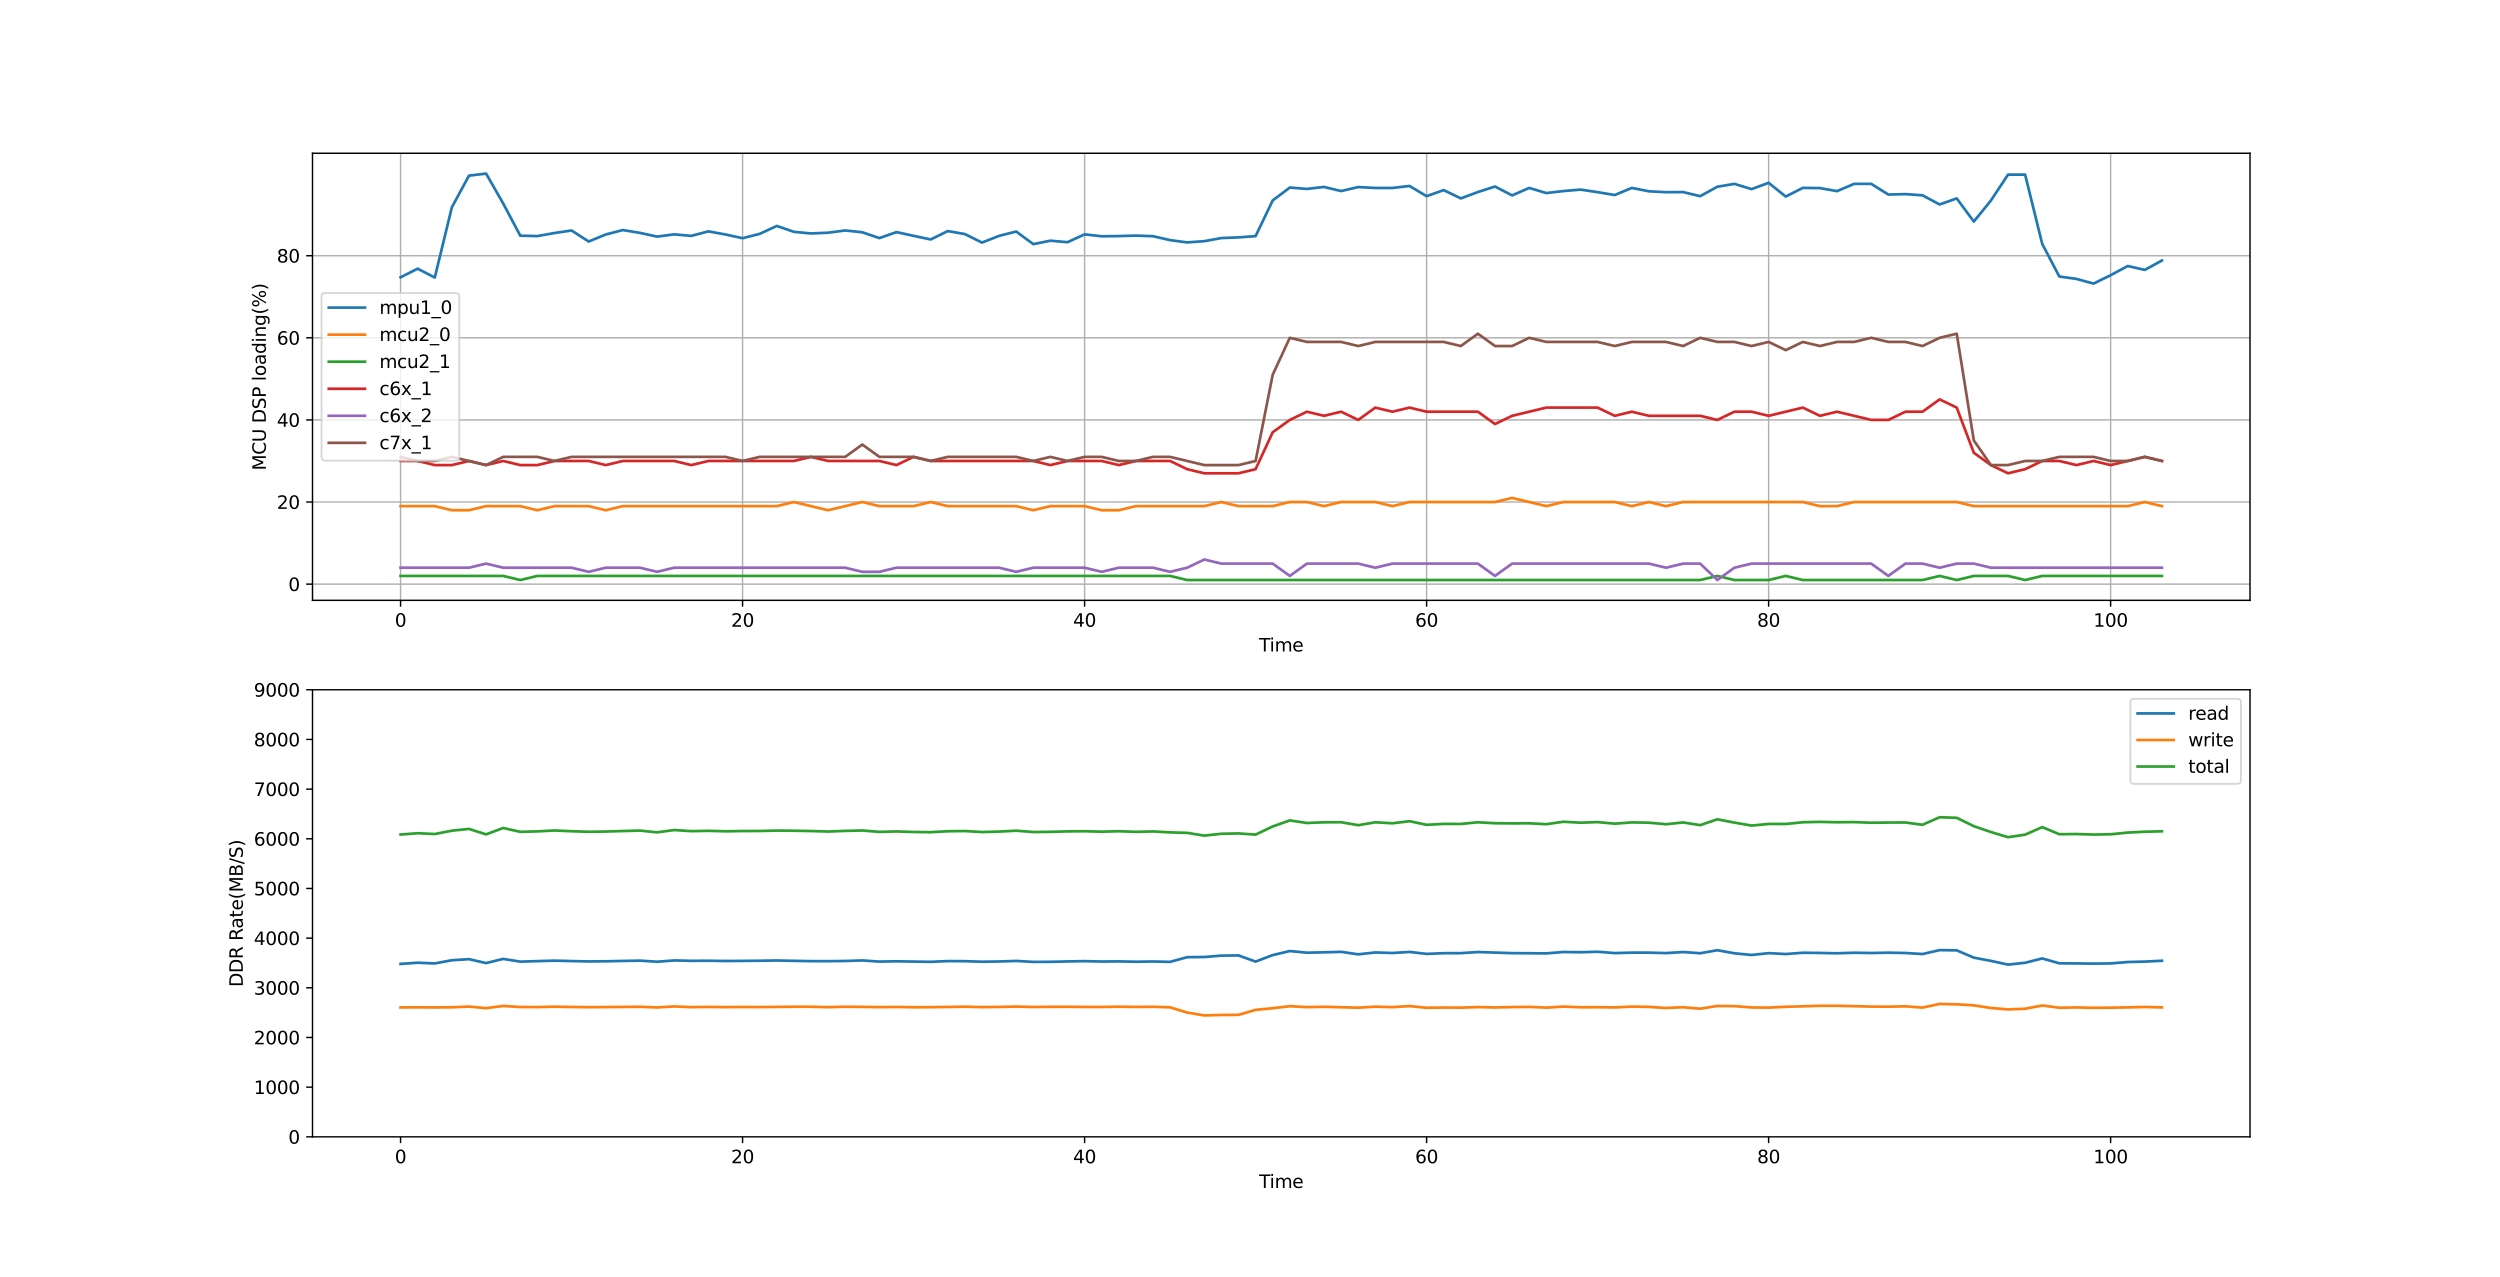 <?xml version="1.0" encoding="utf-8" standalone="no"?>
<!DOCTYPE svg PUBLIC "-//W3C//DTD SVG 1.1//EN"
  "http://www.w3.org/Graphics/SVG/1.1/DTD/svg11.dtd">
<svg xmlns:xlink="http://www.w3.org/1999/xlink" width="1382.4pt" height="706.32pt" viewBox="0 0 1382.4 706.32" xmlns="http://www.w3.org/2000/svg" version="1.1">
 <defs>
  <style type="text/css">*{stroke-linejoin: round; stroke-linecap: butt}</style>
 </defs>
 <g id="figure_1">
  <g id="patch_1">
   <path d="M 0 706.32 
L 1382.4 706.32 
L 1382.4 0 
L 0 0 
z
" style="fill: #ffffff"/>
  </g>
  <g id="axes_1">
   <g id="patch_2">
    <path d="M 172.8 331.97 
L 1244.16 331.97 
L 1244.16 84.758 
L 172.8 84.758 
z
" style="fill: #ffffff"/>
   </g>
   <g id="matplotlib.axis_1">
    <g id="xtick_1">
     <g id="line2d_1">
      <path d="M 221.498 331.97 
L 221.498 84.758 
" clip-path="url(#p713a3fa090)" style="fill: none; stroke: #b0b0b0; stroke-width: 0.8; stroke-linecap: square"/>
     </g>
     <g id="line2d_2">
      <defs>
       <path id="ma9a46f9795" d="M 0 0 
L 0 3.5 
" style="stroke: #000000; stroke-width: 0.8"/>
      </defs>
      <g>
       <use xlink:href="#ma9a46f9795" x="221.498" y="331.97" style="stroke: #000000; stroke-width: 0.8"/>
      </g>
     </g>
     <g id="text_1">
      <!-- 0 -->
      <g transform="translate(218.317 346.569) scale(0.1 -0.1)">
       <defs>
        <path id="DejaVuSans-30" d="M 2034 4250 
Q 1547 4250 1301 3770 
Q 1056 3291 1056 2328 
Q 1056 1369 1301 889 
Q 1547 409 2034 409 
Q 2525 409 2770 889 
Q 3016 1369 3016 2328 
Q 3016 3291 2770 3770 
Q 2525 4250 2034 4250 
z
M 2034 4750 
Q 2819 4750 3233 4129 
Q 3647 3509 3647 2328 
Q 3647 1150 3233 529 
Q 2819 -91 2034 -91 
Q 1250 -91 836 529 
Q 422 1150 422 2328 
Q 422 3509 836 4129 
Q 1250 4750 2034 4750 
z
" transform="scale(0.016)"/>
       </defs>
       <use xlink:href="#DejaVuSans-30"/>
      </g>
     </g>
    </g>
    <g id="xtick_2">
     <g id="line2d_3">
      <path d="M 410.617 331.97 
L 410.617 84.758 
" clip-path="url(#p713a3fa090)" style="fill: none; stroke: #b0b0b0; stroke-width: 0.8; stroke-linecap: square"/>
     </g>
     <g id="line2d_4">
      <g>
       <use xlink:href="#ma9a46f9795" x="410.617" y="331.97" style="stroke: #000000; stroke-width: 0.8"/>
      </g>
     </g>
     <g id="text_2">
      <!-- 20 -->
      <g transform="translate(404.255 346.569) scale(0.1 -0.1)">
       <defs>
        <path id="DejaVuSans-32" d="M 1228 531 
L 3431 531 
L 3431 0 
L 469 0 
L 469 531 
Q 828 903 1448 1529 
Q 2069 2156 2228 2338 
Q 2531 2678 2651 2914 
Q 2772 3150 2772 3378 
Q 2772 3750 2511 3984 
Q 2250 4219 1831 4219 
Q 1534 4219 1204 4116 
Q 875 4013 500 3803 
L 500 4441 
Q 881 4594 1212 4672 
Q 1544 4750 1819 4750 
Q 2544 4750 2975 4387 
Q 3406 4025 3406 3419 
Q 3406 3131 3298 2873 
Q 3191 2616 2906 2266 
Q 2828 2175 2409 1742 
Q 1991 1309 1228 531 
z
" transform="scale(0.016)"/>
       </defs>
       <use xlink:href="#DejaVuSans-32"/>
       <use xlink:href="#DejaVuSans-30" x="63.623"/>
      </g>
     </g>
    </g>
    <g id="xtick_3">
     <g id="line2d_5">
      <path d="M 599.736 331.97 
L 599.736 84.758 
" clip-path="url(#p713a3fa090)" style="fill: none; stroke: #b0b0b0; stroke-width: 0.8; stroke-linecap: square"/>
     </g>
     <g id="line2d_6">
      <g>
       <use xlink:href="#ma9a46f9795" x="599.736" y="331.97" style="stroke: #000000; stroke-width: 0.8"/>
      </g>
     </g>
     <g id="text_3">
      <!-- 40 -->
      <g transform="translate(593.374 346.569) scale(0.1 -0.1)">
       <defs>
        <path id="DejaVuSans-34" d="M 2419 4116 
L 825 1625 
L 2419 1625 
L 2419 4116 
z
M 2253 4666 
L 3047 4666 
L 3047 1625 
L 3713 1625 
L 3713 1100 
L 3047 1100 
L 3047 0 
L 2419 0 
L 2419 1100 
L 313 1100 
L 313 1709 
L 2253 4666 
z
" transform="scale(0.016)"/>
       </defs>
       <use xlink:href="#DejaVuSans-34"/>
       <use xlink:href="#DejaVuSans-30" x="63.623"/>
      </g>
     </g>
    </g>
    <g id="xtick_4">
     <g id="line2d_7">
      <path d="M 788.856 331.97 
L 788.856 84.758 
" clip-path="url(#p713a3fa090)" style="fill: none; stroke: #b0b0b0; stroke-width: 0.8; stroke-linecap: square"/>
     </g>
     <g id="line2d_8">
      <g>
       <use xlink:href="#ma9a46f9795" x="788.856" y="331.97" style="stroke: #000000; stroke-width: 0.8"/>
      </g>
     </g>
     <g id="text_4">
      <!-- 60 -->
      <g transform="translate(782.493 346.569) scale(0.1 -0.1)">
       <defs>
        <path id="DejaVuSans-36" d="M 2113 2584 
Q 1688 2584 1439 2293 
Q 1191 2003 1191 1497 
Q 1191 994 1439 701 
Q 1688 409 2113 409 
Q 2538 409 2786 701 
Q 3034 994 3034 1497 
Q 3034 2003 2786 2293 
Q 2538 2584 2113 2584 
z
M 3366 4563 
L 3366 3988 
Q 3128 4100 2886 4159 
Q 2644 4219 2406 4219 
Q 1781 4219 1451 3797 
Q 1122 3375 1075 2522 
Q 1259 2794 1537 2939 
Q 1816 3084 2150 3084 
Q 2853 3084 3261 2657 
Q 3669 2231 3669 1497 
Q 3669 778 3244 343 
Q 2819 -91 2113 -91 
Q 1303 -91 875 529 
Q 447 1150 447 2328 
Q 447 3434 972 4092 
Q 1497 4750 2381 4750 
Q 2619 4750 2861 4703 
Q 3103 4656 3366 4563 
z
" transform="scale(0.016)"/>
       </defs>
       <use xlink:href="#DejaVuSans-36"/>
       <use xlink:href="#DejaVuSans-30" x="63.623"/>
      </g>
     </g>
    </g>
    <g id="xtick_5">
     <g id="line2d_9">
      <path d="M 977.975 331.97 
L 977.975 84.758 
" clip-path="url(#p713a3fa090)" style="fill: none; stroke: #b0b0b0; stroke-width: 0.8; stroke-linecap: square"/>
     </g>
     <g id="line2d_10">
      <g>
       <use xlink:href="#ma9a46f9795" x="977.975" y="331.97" style="stroke: #000000; stroke-width: 0.8"/>
      </g>
     </g>
     <g id="text_5">
      <!-- 80 -->
      <g transform="translate(971.612 346.569) scale(0.1 -0.1)">
       <defs>
        <path id="DejaVuSans-38" d="M 2034 2216 
Q 1584 2216 1326 1975 
Q 1069 1734 1069 1313 
Q 1069 891 1326 650 
Q 1584 409 2034 409 
Q 2484 409 2743 651 
Q 3003 894 3003 1313 
Q 3003 1734 2745 1975 
Q 2488 2216 2034 2216 
z
M 1403 2484 
Q 997 2584 770 2862 
Q 544 3141 544 3541 
Q 544 4100 942 4425 
Q 1341 4750 2034 4750 
Q 2731 4750 3128 4425 
Q 3525 4100 3525 3541 
Q 3525 3141 3298 2862 
Q 3072 2584 2669 2484 
Q 3125 2378 3379 2068 
Q 3634 1759 3634 1313 
Q 3634 634 3220 271 
Q 2806 -91 2034 -91 
Q 1263 -91 848 271 
Q 434 634 434 1313 
Q 434 1759 690 2068 
Q 947 2378 1403 2484 
z
M 1172 3481 
Q 1172 3119 1398 2916 
Q 1625 2713 2034 2713 
Q 2441 2713 2670 2916 
Q 2900 3119 2900 3481 
Q 2900 3844 2670 4047 
Q 2441 4250 2034 4250 
Q 1625 4250 1398 4047 
Q 1172 3844 1172 3481 
z
" transform="scale(0.016)"/>
       </defs>
       <use xlink:href="#DejaVuSans-38"/>
       <use xlink:href="#DejaVuSans-30" x="63.623"/>
      </g>
     </g>
    </g>
    <g id="xtick_6">
     <g id="line2d_11">
      <path d="M 1167.094 331.97 
L 1167.094 84.758 
" clip-path="url(#p713a3fa090)" style="fill: none; stroke: #b0b0b0; stroke-width: 0.8; stroke-linecap: square"/>
     </g>
     <g id="line2d_12">
      <g>
       <use xlink:href="#ma9a46f9795" x="1167.094" y="331.97" style="stroke: #000000; stroke-width: 0.8"/>
      </g>
     </g>
     <g id="text_6">
      <!-- 100 -->
      <g transform="translate(1157.55 346.569) scale(0.1 -0.1)">
       <defs>
        <path id="DejaVuSans-31" d="M 794 531 
L 1825 531 
L 1825 4091 
L 703 3866 
L 703 4441 
L 1819 4666 
L 2450 4666 
L 2450 531 
L 3481 531 
L 3481 0 
L 794 0 
L 794 531 
z
" transform="scale(0.016)"/>
       </defs>
       <use xlink:href="#DejaVuSans-31"/>
       <use xlink:href="#DejaVuSans-30" x="63.623"/>
       <use xlink:href="#DejaVuSans-30" x="127.246"/>
      </g>
     </g>
    </g>
    <g id="text_7">
     <!-- Time -->
     <g transform="translate(696.246 360.247) scale(0.1 -0.1)">
      <defs>
       <path id="DejaVuSans-54" d="M -19 4666 
L 3928 4666 
L 3928 4134 
L 2272 4134 
L 2272 0 
L 1638 0 
L 1638 4134 
L -19 4134 
L -19 4666 
z
" transform="scale(0.016)"/>
       <path id="DejaVuSans-69" d="M 603 3500 
L 1178 3500 
L 1178 0 
L 603 0 
L 603 3500 
z
M 603 4863 
L 1178 4863 
L 1178 4134 
L 603 4134 
L 603 4863 
z
" transform="scale(0.016)"/>
       <path id="DejaVuSans-6d" d="M 3328 2828 
Q 3544 3216 3844 3400 
Q 4144 3584 4550 3584 
Q 5097 3584 5394 3201 
Q 5691 2819 5691 2113 
L 5691 0 
L 5113 0 
L 5113 2094 
Q 5113 2597 4934 2840 
Q 4756 3084 4391 3084 
Q 3944 3084 3684 2787 
Q 3425 2491 3425 1978 
L 3425 0 
L 2847 0 
L 2847 2094 
Q 2847 2600 2669 2842 
Q 2491 3084 2119 3084 
Q 1678 3084 1418 2786 
Q 1159 2488 1159 1978 
L 1159 0 
L 581 0 
L 581 3500 
L 1159 3500 
L 1159 2956 
Q 1356 3278 1631 3431 
Q 1906 3584 2284 3584 
Q 2666 3584 2933 3390 
Q 3200 3197 3328 2828 
z
" transform="scale(0.016)"/>
       <path id="DejaVuSans-65" d="M 3597 1894 
L 3597 1613 
L 953 1613 
Q 991 1019 1311 708 
Q 1631 397 2203 397 
Q 2534 397 2845 478 
Q 3156 559 3463 722 
L 3463 178 
Q 3153 47 2828 -22 
Q 2503 -91 2169 -91 
Q 1331 -91 842 396 
Q 353 884 353 1716 
Q 353 2575 817 3079 
Q 1281 3584 2069 3584 
Q 2775 3584 3186 3129 
Q 3597 2675 3597 1894 
z
M 3022 2063 
Q 3016 2534 2758 2815 
Q 2500 3097 2075 3097 
Q 1594 3097 1305 2825 
Q 1016 2553 972 2059 
L 3022 2063 
z
" transform="scale(0.016)"/>
      </defs>
      <use xlink:href="#DejaVuSans-54"/>
      <use xlink:href="#DejaVuSans-69" x="57.959"/>
      <use xlink:href="#DejaVuSans-6d" x="85.742"/>
      <use xlink:href="#DejaVuSans-65" x="183.154"/>
     </g>
    </g>
   </g>
   <g id="matplotlib.axis_2">
    <g id="ytick_1">
     <g id="line2d_13">
      <path d="M 172.8 323.004 
L 1244.16 323.004 
" clip-path="url(#p713a3fa090)" style="fill: none; stroke: #b0b0b0; stroke-width: 0.8; stroke-linecap: square"/>
     </g>
     <g id="line2d_14">
      <defs>
       <path id="m4aae5773dd" d="M 0 0 
L -3.5 0 
" style="stroke: #000000; stroke-width: 0.8"/>
      </defs>
      <g>
       <use xlink:href="#m4aae5773dd" x="172.8" y="323.004" style="stroke: #000000; stroke-width: 0.8"/>
      </g>
     </g>
     <g id="text_8">
      <!-- 0 -->
      <g transform="translate(159.438 326.803) scale(0.1 -0.1)">
       <use xlink:href="#DejaVuSans-30"/>
      </g>
     </g>
    </g>
    <g id="ytick_2">
     <g id="line2d_15">
      <path d="M 172.8 277.602 
L 1244.16 277.602 
" clip-path="url(#p713a3fa090)" style="fill: none; stroke: #b0b0b0; stroke-width: 0.8; stroke-linecap: square"/>
     </g>
     <g id="line2d_16">
      <g>
       <use xlink:href="#m4aae5773dd" x="172.8" y="277.602" style="stroke: #000000; stroke-width: 0.8"/>
      </g>
     </g>
     <g id="text_9">
      <!-- 20 -->
      <g transform="translate(153.075 281.401) scale(0.1 -0.1)">
       <use xlink:href="#DejaVuSans-32"/>
       <use xlink:href="#DejaVuSans-30" x="63.623"/>
      </g>
     </g>
    </g>
    <g id="ytick_3">
     <g id="line2d_17">
      <path d="M 172.8 232.2 
L 1244.16 232.2 
" clip-path="url(#p713a3fa090)" style="fill: none; stroke: #b0b0b0; stroke-width: 0.8; stroke-linecap: square"/>
     </g>
     <g id="line2d_18">
      <g>
       <use xlink:href="#m4aae5773dd" x="172.8" y="232.2" style="stroke: #000000; stroke-width: 0.8"/>
      </g>
     </g>
     <g id="text_10">
      <!-- 40 -->
      <g transform="translate(153.075 235.999) scale(0.1 -0.1)">
       <use xlink:href="#DejaVuSans-34"/>
       <use xlink:href="#DejaVuSans-30" x="63.623"/>
      </g>
     </g>
    </g>
    <g id="ytick_4">
     <g id="line2d_19">
      <path d="M 172.8 186.799 
L 1244.16 186.799 
" clip-path="url(#p713a3fa090)" style="fill: none; stroke: #b0b0b0; stroke-width: 0.8; stroke-linecap: square"/>
     </g>
     <g id="line2d_20">
      <g>
       <use xlink:href="#m4aae5773dd" x="172.8" y="186.799" style="stroke: #000000; stroke-width: 0.8"/>
      </g>
     </g>
     <g id="text_11">
      <!-- 60 -->
      <g transform="translate(153.075 190.598) scale(0.1 -0.1)">
       <use xlink:href="#DejaVuSans-36"/>
       <use xlink:href="#DejaVuSans-30" x="63.623"/>
      </g>
     </g>
    </g>
    <g id="ytick_5">
     <g id="line2d_21">
      <path d="M 172.8 141.397 
L 1244.16 141.397 
" clip-path="url(#p713a3fa090)" style="fill: none; stroke: #b0b0b0; stroke-width: 0.8; stroke-linecap: square"/>
     </g>
     <g id="line2d_22">
      <g>
       <use xlink:href="#m4aae5773dd" x="172.8" y="141.397" style="stroke: #000000; stroke-width: 0.8"/>
      </g>
     </g>
     <g id="text_12">
      <!-- 80 -->
      <g transform="translate(153.075 145.196) scale(0.1 -0.1)">
       <use xlink:href="#DejaVuSans-38"/>
       <use xlink:href="#DejaVuSans-30" x="63.623"/>
      </g>
     </g>
    </g>
    <g id="text_13">
     <!-- MCU DSP loading(%) -->
     <g transform="translate(146.995 260.118) rotate(-90) scale(0.1 -0.1)">
      <defs>
       <path id="DejaVuSans-4d" d="M 628 4666 
L 1569 4666 
L 2759 1491 
L 3956 4666 
L 4897 4666 
L 4897 0 
L 4281 0 
L 4281 4097 
L 3078 897 
L 2444 897 
L 1241 4097 
L 1241 0 
L 628 0 
L 628 4666 
z
" transform="scale(0.016)"/>
       <path id="DejaVuSans-43" d="M 4122 4306 
L 4122 3641 
Q 3803 3938 3442 4084 
Q 3081 4231 2675 4231 
Q 1875 4231 1450 3742 
Q 1025 3253 1025 2328 
Q 1025 1406 1450 917 
Q 1875 428 2675 428 
Q 3081 428 3442 575 
Q 3803 722 4122 1019 
L 4122 359 
Q 3791 134 3420 21 
Q 3050 -91 2638 -91 
Q 1578 -91 968 557 
Q 359 1206 359 2328 
Q 359 3453 968 4101 
Q 1578 4750 2638 4750 
Q 3056 4750 3426 4639 
Q 3797 4528 4122 4306 
z
" transform="scale(0.016)"/>
       <path id="DejaVuSans-55" d="M 556 4666 
L 1191 4666 
L 1191 1831 
Q 1191 1081 1462 751 
Q 1734 422 2344 422 
Q 2950 422 3222 751 
Q 3494 1081 3494 1831 
L 3494 4666 
L 4128 4666 
L 4128 1753 
Q 4128 841 3676 375 
Q 3225 -91 2344 -91 
Q 1459 -91 1007 375 
Q 556 841 556 1753 
L 556 4666 
z
" transform="scale(0.016)"/>
       <path id="DejaVuSans-20" transform="scale(0.016)"/>
       <path id="DejaVuSans-44" d="M 1259 4147 
L 1259 519 
L 2022 519 
Q 2988 519 3436 956 
Q 3884 1394 3884 2338 
Q 3884 3275 3436 3711 
Q 2988 4147 2022 4147 
L 1259 4147 
z
M 628 4666 
L 1925 4666 
Q 3281 4666 3915 4102 
Q 4550 3538 4550 2338 
Q 4550 1131 3912 565 
Q 3275 0 1925 0 
L 628 0 
L 628 4666 
z
" transform="scale(0.016)"/>
       <path id="DejaVuSans-53" d="M 3425 4513 
L 3425 3897 
Q 3066 4069 2747 4153 
Q 2428 4238 2131 4238 
Q 1616 4238 1336 4038 
Q 1056 3838 1056 3469 
Q 1056 3159 1242 3001 
Q 1428 2844 1947 2747 
L 2328 2669 
Q 3034 2534 3370 2195 
Q 3706 1856 3706 1288 
Q 3706 609 3251 259 
Q 2797 -91 1919 -91 
Q 1588 -91 1214 -16 
Q 841 59 441 206 
L 441 856 
Q 825 641 1194 531 
Q 1563 422 1919 422 
Q 2459 422 2753 634 
Q 3047 847 3047 1241 
Q 3047 1584 2836 1778 
Q 2625 1972 2144 2069 
L 1759 2144 
Q 1053 2284 737 2584 
Q 422 2884 422 3419 
Q 422 4038 858 4394 
Q 1294 4750 2059 4750 
Q 2388 4750 2728 4690 
Q 3069 4631 3425 4513 
z
" transform="scale(0.016)"/>
       <path id="DejaVuSans-50" d="M 1259 4147 
L 1259 2394 
L 2053 2394 
Q 2494 2394 2734 2622 
Q 2975 2850 2975 3272 
Q 2975 3691 2734 3919 
Q 2494 4147 2053 4147 
L 1259 4147 
z
M 628 4666 
L 2053 4666 
Q 2838 4666 3239 4311 
Q 3641 3956 3641 3272 
Q 3641 2581 3239 2228 
Q 2838 1875 2053 1875 
L 1259 1875 
L 1259 0 
L 628 0 
L 628 4666 
z
" transform="scale(0.016)"/>
       <path id="DejaVuSans-6c" d="M 603 4863 
L 1178 4863 
L 1178 0 
L 603 0 
L 603 4863 
z
" transform="scale(0.016)"/>
       <path id="DejaVuSans-6f" d="M 1959 3097 
Q 1497 3097 1228 2736 
Q 959 2375 959 1747 
Q 959 1119 1226 758 
Q 1494 397 1959 397 
Q 2419 397 2687 759 
Q 2956 1122 2956 1747 
Q 2956 2369 2687 2733 
Q 2419 3097 1959 3097 
z
M 1959 3584 
Q 2709 3584 3137 3096 
Q 3566 2609 3566 1747 
Q 3566 888 3137 398 
Q 2709 -91 1959 -91 
Q 1206 -91 779 398 
Q 353 888 353 1747 
Q 353 2609 779 3096 
Q 1206 3584 1959 3584 
z
" transform="scale(0.016)"/>
       <path id="DejaVuSans-61" d="M 2194 1759 
Q 1497 1759 1228 1600 
Q 959 1441 959 1056 
Q 959 750 1161 570 
Q 1363 391 1709 391 
Q 2188 391 2477 730 
Q 2766 1069 2766 1631 
L 2766 1759 
L 2194 1759 
z
M 3341 1997 
L 3341 0 
L 2766 0 
L 2766 531 
Q 2569 213 2275 61 
Q 1981 -91 1556 -91 
Q 1019 -91 701 211 
Q 384 513 384 1019 
Q 384 1609 779 1909 
Q 1175 2209 1959 2209 
L 2766 2209 
L 2766 2266 
Q 2766 2663 2505 2880 
Q 2244 3097 1772 3097 
Q 1472 3097 1187 3025 
Q 903 2953 641 2809 
L 641 3341 
Q 956 3463 1253 3523 
Q 1550 3584 1831 3584 
Q 2591 3584 2966 3190 
Q 3341 2797 3341 1997 
z
" transform="scale(0.016)"/>
       <path id="DejaVuSans-64" d="M 2906 2969 
L 2906 4863 
L 3481 4863 
L 3481 0 
L 2906 0 
L 2906 525 
Q 2725 213 2448 61 
Q 2172 -91 1784 -91 
Q 1150 -91 751 415 
Q 353 922 353 1747 
Q 353 2572 751 3078 
Q 1150 3584 1784 3584 
Q 2172 3584 2448 3432 
Q 2725 3281 2906 2969 
z
M 947 1747 
Q 947 1113 1208 752 
Q 1469 391 1925 391 
Q 2381 391 2643 752 
Q 2906 1113 2906 1747 
Q 2906 2381 2643 2742 
Q 2381 3103 1925 3103 
Q 1469 3103 1208 2742 
Q 947 2381 947 1747 
z
" transform="scale(0.016)"/>
       <path id="DejaVuSans-6e" d="M 3513 2113 
L 3513 0 
L 2938 0 
L 2938 2094 
Q 2938 2591 2744 2837 
Q 2550 3084 2163 3084 
Q 1697 3084 1428 2787 
Q 1159 2491 1159 1978 
L 1159 0 
L 581 0 
L 581 3500 
L 1159 3500 
L 1159 2956 
Q 1366 3272 1645 3428 
Q 1925 3584 2291 3584 
Q 2894 3584 3203 3211 
Q 3513 2838 3513 2113 
z
" transform="scale(0.016)"/>
       <path id="DejaVuSans-67" d="M 2906 1791 
Q 2906 2416 2648 2759 
Q 2391 3103 1925 3103 
Q 1463 3103 1205 2759 
Q 947 2416 947 1791 
Q 947 1169 1205 825 
Q 1463 481 1925 481 
Q 2391 481 2648 825 
Q 2906 1169 2906 1791 
z
M 3481 434 
Q 3481 -459 3084 -895 
Q 2688 -1331 1869 -1331 
Q 1566 -1331 1297 -1286 
Q 1028 -1241 775 -1147 
L 775 -588 
Q 1028 -725 1275 -790 
Q 1522 -856 1778 -856 
Q 2344 -856 2625 -561 
Q 2906 -266 2906 331 
L 2906 616 
Q 2728 306 2450 153 
Q 2172 0 1784 0 
Q 1141 0 747 490 
Q 353 981 353 1791 
Q 353 2603 747 3093 
Q 1141 3584 1784 3584 
Q 2172 3584 2450 3431 
Q 2728 3278 2906 2969 
L 2906 3500 
L 3481 3500 
L 3481 434 
z
" transform="scale(0.016)"/>
       <path id="DejaVuSans-28" d="M 1984 4856 
Q 1566 4138 1362 3434 
Q 1159 2731 1159 2009 
Q 1159 1288 1364 580 
Q 1569 -128 1984 -844 
L 1484 -844 
Q 1016 -109 783 600 
Q 550 1309 550 2009 
Q 550 2706 781 3412 
Q 1013 4119 1484 4856 
L 1984 4856 
z
" transform="scale(0.016)"/>
       <path id="DejaVuSans-25" d="M 4653 2053 
Q 4381 2053 4226 1822 
Q 4072 1591 4072 1178 
Q 4072 772 4226 539 
Q 4381 306 4653 306 
Q 4919 306 5073 539 
Q 5228 772 5228 1178 
Q 5228 1588 5073 1820 
Q 4919 2053 4653 2053 
z
M 4653 2450 
Q 5147 2450 5437 2106 
Q 5728 1763 5728 1178 
Q 5728 594 5436 251 
Q 5144 -91 4653 -91 
Q 4153 -91 3862 251 
Q 3572 594 3572 1178 
Q 3572 1766 3864 2108 
Q 4156 2450 4653 2450 
z
M 1428 4353 
Q 1159 4353 1004 4120 
Q 850 3888 850 3481 
Q 850 3069 1003 2837 
Q 1156 2606 1428 2606 
Q 1700 2606 1854 2837 
Q 2009 3069 2009 3481 
Q 2009 3884 1853 4118 
Q 1697 4353 1428 4353 
z
M 4250 4750 
L 4750 4750 
L 1831 -91 
L 1331 -91 
L 4250 4750 
z
M 1428 4750 
Q 1922 4750 2215 4408 
Q 2509 4066 2509 3481 
Q 2509 2891 2217 2550 
Q 1925 2209 1428 2209 
Q 931 2209 642 2551 
Q 353 2894 353 3481 
Q 353 4063 643 4406 
Q 934 4750 1428 4750 
z
" transform="scale(0.016)"/>
       <path id="DejaVuSans-29" d="M 513 4856 
L 1013 4856 
Q 1481 4119 1714 3412 
Q 1947 2706 1947 2009 
Q 1947 1309 1714 600 
Q 1481 -109 1013 -844 
L 513 -844 
Q 928 -128 1133 580 
Q 1338 1288 1338 2009 
Q 1338 2731 1133 3434 
Q 928 4138 513 4856 
z
" transform="scale(0.016)"/>
      </defs>
      <use xlink:href="#DejaVuSans-4d"/>
      <use xlink:href="#DejaVuSans-43" x="86.279"/>
      <use xlink:href="#DejaVuSans-55" x="156.104"/>
      <use xlink:href="#DejaVuSans-20" x="229.297"/>
      <use xlink:href="#DejaVuSans-44" x="261.084"/>
      <use xlink:href="#DejaVuSans-53" x="338.086"/>
      <use xlink:href="#DejaVuSans-50" x="401.562"/>
      <use xlink:href="#DejaVuSans-20" x="461.865"/>
      <use xlink:href="#DejaVuSans-6c" x="493.652"/>
      <use xlink:href="#DejaVuSans-6f" x="521.436"/>
      <use xlink:href="#DejaVuSans-61" x="582.617"/>
      <use xlink:href="#DejaVuSans-64" x="643.896"/>
      <use xlink:href="#DejaVuSans-69" x="707.373"/>
      <use xlink:href="#DejaVuSans-6e" x="735.156"/>
      <use xlink:href="#DejaVuSans-67" x="798.535"/>
      <use xlink:href="#DejaVuSans-28" x="862.012"/>
      <use xlink:href="#DejaVuSans-25" x="901.025"/>
      <use xlink:href="#DejaVuSans-29" x="996.045"/>
     </g>
    </g>
   </g>
   <g id="line2d_23">
    <path d="M 221.498 153.338 
L 230.954 148.57 
L 240.41 153.474 
L 249.866 114.61 
L 259.322 97.13 
L 268.778 95.995 
L 278.234 112.499 
L 287.69 130.319 
L 297.146 130.546 
L 306.602 128.843 
L 316.058 127.459 
L 325.514 133.542 
L 334.97 129.661 
L 344.426 127.209 
L 353.882 128.775 
L 363.338 130.841 
L 372.794 129.593 
L 382.249 130.432 
L 391.705 127.935 
L 401.161 129.661 
L 410.617 131.726 
L 420.073 129.32 
L 429.529 124.939 
L 438.985 128.185 
L 448.441 129.093 
L 457.897 128.684 
L 467.353 127.436 
L 476.809 128.435 
L 486.265 131.658 
L 495.721 128.344 
L 505.177 130.41 
L 514.633 132.407 
L 524.089 127.776 
L 533.545 129.434 
L 543.001 134.133 
L 552.457 130.432 
L 561.913 128.026 
L 571.369 134.995 
L 580.825 133.088 
L 590.281 133.928 
L 599.736 129.593 
L 609.192 130.659 
L 618.648 130.546 
L 628.104 130.274 
L 637.56 130.614 
L 647.016 132.771 
L 656.472 134.042 
L 665.928 133.361 
L 675.384 131.636 
L 684.84 131.272 
L 694.296 130.569 
L 703.752 110.842 
L 713.208 103.714 
L 722.664 104.463 
L 732.12 103.373 
L 741.576 105.643 
L 751.032 103.441 
L 760.488 103.941 
L 769.944 103.941 
L 779.4 102.828 
L 788.856 108.481 
L 798.312 105.121 
L 807.768 109.707 
L 817.224 106.188 
L 826.679 103.146 
L 836.135 108.049 
L 845.591 103.918 
L 855.047 106.756 
L 864.503 105.643 
L 873.959 104.849 
L 883.415 106.256 
L 892.871 107.845 
L 902.327 103.918 
L 911.783 105.779 
L 921.239 106.279 
L 930.695 106.211 
L 940.151 108.481 
L 949.607 103.26 
L 959.063 101.671 
L 968.519 104.576 
L 977.975 101.103 
L 987.431 108.685 
L 996.887 103.895 
L 1006.343 104.009 
L 1015.799 105.689 
L 1025.255 101.671 
L 1034.711 101.671 
L 1044.166 107.573 
L 1053.622 107.346 
L 1063.078 108.004 
L 1072.534 113.066 
L 1081.99 109.707 
L 1091.446 122.51 
L 1100.902 110.864 
L 1110.358 96.563 
L 1119.814 96.563 
L 1129.27 134.882 
L 1138.726 152.906 
L 1148.182 154.223 
L 1157.638 156.811 
L 1167.094 152.18 
L 1176.55 147.095 
L 1186.006 149.251 
L 1195.462 144.03 
" clip-path="url(#p713a3fa090)" style="fill: none; stroke: #1f77b4; stroke-width: 1.5; stroke-linecap: square"/>
   </g>
   <g id="line2d_24">
    <path d="M 221.498 279.872 
L 230.954 279.872 
L 240.41 279.872 
L 249.866 282.142 
L 259.322 282.142 
L 268.778 279.872 
L 278.234 279.872 
L 287.69 279.872 
L 297.146 282.142 
L 306.602 279.872 
L 316.058 279.872 
L 325.514 279.872 
L 334.97 282.142 
L 344.426 279.872 
L 353.882 279.872 
L 363.338 279.872 
L 372.794 279.872 
L 382.249 279.872 
L 391.705 279.872 
L 401.161 279.872 
L 410.617 279.872 
L 420.073 279.872 
L 429.529 279.872 
L 438.985 277.602 
L 448.441 279.872 
L 457.897 282.142 
L 467.353 279.872 
L 476.809 277.602 
L 486.265 279.872 
L 495.721 279.872 
L 505.177 279.872 
L 514.633 277.602 
L 524.089 279.872 
L 533.545 279.872 
L 543.001 279.872 
L 552.457 279.872 
L 561.913 279.872 
L 571.369 282.142 
L 580.825 279.872 
L 590.281 279.872 
L 599.736 279.872 
L 609.192 282.142 
L 618.648 282.142 
L 628.104 279.872 
L 637.56 279.872 
L 647.016 279.872 
L 656.472 279.872 
L 665.928 279.872 
L 675.384 277.602 
L 684.84 279.872 
L 694.296 279.872 
L 703.752 279.872 
L 713.208 277.602 
L 722.664 277.602 
L 732.12 279.872 
L 741.576 277.602 
L 751.032 277.602 
L 760.488 277.602 
L 769.944 279.872 
L 779.4 277.602 
L 788.856 277.602 
L 798.312 277.602 
L 807.768 277.602 
L 817.224 277.602 
L 826.679 277.602 
L 836.135 275.332 
L 845.591 277.602 
L 855.047 279.872 
L 864.503 277.602 
L 873.959 277.602 
L 883.415 277.602 
L 892.871 277.602 
L 902.327 279.872 
L 911.783 277.602 
L 921.239 279.872 
L 930.695 277.602 
L 940.151 277.602 
L 949.607 277.602 
L 959.063 277.602 
L 968.519 277.602 
L 977.975 277.602 
L 987.431 277.602 
L 996.887 277.602 
L 1006.343 279.872 
L 1015.799 279.872 
L 1025.255 277.602 
L 1034.711 277.602 
L 1044.166 277.602 
L 1053.622 277.602 
L 1063.078 277.602 
L 1072.534 277.602 
L 1081.99 277.602 
L 1091.446 279.872 
L 1100.902 279.872 
L 1110.358 279.872 
L 1119.814 279.872 
L 1129.27 279.872 
L 1138.726 279.872 
L 1148.182 279.872 
L 1157.638 279.872 
L 1167.094 279.872 
L 1176.55 279.872 
L 1186.006 277.602 
L 1195.462 279.872 
" clip-path="url(#p713a3fa090)" style="fill: none; stroke: #ff7f0e; stroke-width: 1.5; stroke-linecap: square"/>
   </g>
   <g id="line2d_25">
    <path d="M 221.498 318.463 
L 230.954 318.463 
L 240.41 318.463 
L 249.866 318.463 
L 259.322 318.463 
L 268.778 318.463 
L 278.234 318.463 
L 287.69 320.733 
L 297.146 318.463 
L 306.602 318.463 
L 316.058 318.463 
L 325.514 318.463 
L 334.97 318.463 
L 344.426 318.463 
L 353.882 318.463 
L 363.338 318.463 
L 372.794 318.463 
L 382.249 318.463 
L 391.705 318.463 
L 401.161 318.463 
L 410.617 318.463 
L 420.073 318.463 
L 429.529 318.463 
L 438.985 318.463 
L 448.441 318.463 
L 457.897 318.463 
L 467.353 318.463 
L 476.809 318.463 
L 486.265 318.463 
L 495.721 318.463 
L 505.177 318.463 
L 514.633 318.463 
L 524.089 318.463 
L 533.545 318.463 
L 543.001 318.463 
L 552.457 318.463 
L 561.913 318.463 
L 571.369 318.463 
L 580.825 318.463 
L 590.281 318.463 
L 599.736 318.463 
L 609.192 318.463 
L 618.648 318.463 
L 628.104 318.463 
L 637.56 318.463 
L 647.016 318.463 
L 656.472 320.733 
L 665.928 320.733 
L 675.384 320.733 
L 684.84 320.733 
L 694.296 320.733 
L 703.752 320.733 
L 713.208 320.733 
L 722.664 320.733 
L 732.12 320.733 
L 741.576 320.733 
L 751.032 320.733 
L 760.488 320.733 
L 769.944 320.733 
L 779.4 320.733 
L 788.856 320.733 
L 798.312 320.733 
L 807.768 320.733 
L 817.224 320.733 
L 826.679 320.733 
L 836.135 320.733 
L 845.591 320.733 
L 855.047 320.733 
L 864.503 320.733 
L 873.959 320.733 
L 883.415 320.733 
L 892.871 320.733 
L 902.327 320.733 
L 911.783 320.733 
L 921.239 320.733 
L 930.695 320.733 
L 940.151 320.733 
L 949.607 318.463 
L 959.063 320.733 
L 968.519 320.733 
L 977.975 320.733 
L 987.431 318.463 
L 996.887 320.733 
L 1006.343 320.733 
L 1015.799 320.733 
L 1025.255 320.733 
L 1034.711 320.733 
L 1044.166 320.733 
L 1053.622 320.733 
L 1063.078 320.733 
L 1072.534 318.463 
L 1081.99 320.733 
L 1091.446 318.463 
L 1100.902 318.463 
L 1110.358 318.463 
L 1119.814 320.733 
L 1129.27 318.463 
L 1138.726 318.463 
L 1148.182 318.463 
L 1157.638 318.463 
L 1167.094 318.463 
L 1176.55 318.463 
L 1186.006 318.463 
L 1195.462 318.463 
" clip-path="url(#p713a3fa090)" style="fill: none; stroke: #2ca02c; stroke-width: 1.5; stroke-linecap: square"/>
   </g>
   <g id="line2d_26">
    <path d="M 221.498 254.901 
L 230.954 254.901 
L 240.41 257.171 
L 249.866 257.171 
L 259.322 254.901 
L 268.778 257.171 
L 278.234 254.901 
L 287.69 257.171 
L 297.146 257.171 
L 306.602 254.901 
L 316.058 254.901 
L 325.514 254.901 
L 334.97 257.171 
L 344.426 254.901 
L 353.882 254.901 
L 363.338 254.901 
L 372.794 254.901 
L 382.249 257.171 
L 391.705 254.901 
L 401.161 254.901 
L 410.617 254.901 
L 420.073 254.901 
L 429.529 254.901 
L 438.985 254.901 
L 448.441 252.631 
L 457.897 254.901 
L 467.353 254.901 
L 476.809 254.901 
L 486.265 254.901 
L 495.721 257.171 
L 505.177 252.631 
L 514.633 254.901 
L 524.089 254.901 
L 533.545 254.901 
L 543.001 254.901 
L 552.457 254.901 
L 561.913 254.901 
L 571.369 254.901 
L 580.825 257.171 
L 590.281 254.901 
L 599.736 254.901 
L 609.192 254.901 
L 618.648 257.171 
L 628.104 254.901 
L 637.56 254.901 
L 647.016 254.901 
L 656.472 259.441 
L 665.928 261.711 
L 675.384 261.711 
L 684.84 261.711 
L 694.296 259.441 
L 703.752 239.011 
L 713.208 232.2 
L 722.664 227.66 
L 732.12 229.93 
L 741.576 227.66 
L 751.032 232.2 
L 760.488 225.39 
L 769.944 227.66 
L 779.4 225.39 
L 788.856 227.66 
L 798.312 227.66 
L 807.768 227.66 
L 817.224 227.66 
L 826.679 234.47 
L 836.135 229.93 
L 845.591 227.66 
L 855.047 225.39 
L 864.503 225.39 
L 873.959 225.39 
L 883.415 225.39 
L 892.871 229.93 
L 902.327 227.66 
L 911.783 229.93 
L 921.239 229.93 
L 930.695 229.93 
L 940.151 229.93 
L 949.607 232.2 
L 959.063 227.66 
L 968.519 227.66 
L 977.975 229.93 
L 987.431 227.66 
L 996.887 225.39 
L 1006.343 229.93 
L 1015.799 227.66 
L 1025.255 229.93 
L 1034.711 232.2 
L 1044.166 232.2 
L 1053.622 227.66 
L 1063.078 227.66 
L 1072.534 220.85 
L 1081.99 225.39 
L 1091.446 250.361 
L 1100.902 257.171 
L 1110.358 261.711 
L 1119.814 259.441 
L 1129.27 254.901 
L 1138.726 254.901 
L 1148.182 257.171 
L 1157.638 254.901 
L 1167.094 257.171 
L 1176.55 254.901 
L 1186.006 252.631 
L 1195.462 254.901 
" clip-path="url(#p713a3fa090)" style="fill: none; stroke: #d62728; stroke-width: 1.5; stroke-linecap: square"/>
   </g>
   <g id="line2d_27">
    <path d="M 221.498 313.923 
L 230.954 313.923 
L 240.41 313.923 
L 249.866 313.923 
L 259.322 313.923 
L 268.778 311.653 
L 278.234 313.923 
L 287.69 313.923 
L 297.146 313.923 
L 306.602 313.923 
L 316.058 313.923 
L 325.514 316.193 
L 334.97 313.923 
L 344.426 313.923 
L 353.882 313.923 
L 363.338 316.193 
L 372.794 313.923 
L 382.249 313.923 
L 391.705 313.923 
L 401.161 313.923 
L 410.617 313.923 
L 420.073 313.923 
L 429.529 313.923 
L 438.985 313.923 
L 448.441 313.923 
L 457.897 313.923 
L 467.353 313.923 
L 476.809 316.193 
L 486.265 316.193 
L 495.721 313.923 
L 505.177 313.923 
L 514.633 313.923 
L 524.089 313.923 
L 533.545 313.923 
L 543.001 313.923 
L 552.457 313.923 
L 561.913 316.193 
L 571.369 313.923 
L 580.825 313.923 
L 590.281 313.923 
L 599.736 313.923 
L 609.192 316.193 
L 618.648 313.923 
L 628.104 313.923 
L 637.56 313.923 
L 647.016 316.193 
L 656.472 313.923 
L 665.928 309.383 
L 675.384 311.653 
L 684.84 311.653 
L 694.296 311.653 
L 703.752 311.653 
L 713.208 318.463 
L 722.664 311.653 
L 732.12 311.653 
L 741.576 311.653 
L 751.032 311.653 
L 760.488 313.923 
L 769.944 311.653 
L 779.4 311.653 
L 788.856 311.653 
L 798.312 311.653 
L 807.768 311.653 
L 817.224 311.653 
L 826.679 318.463 
L 836.135 311.653 
L 845.591 311.653 
L 855.047 311.653 
L 864.503 311.653 
L 873.959 311.653 
L 883.415 311.653 
L 892.871 311.653 
L 902.327 311.653 
L 911.783 311.653 
L 921.239 313.923 
L 930.695 311.653 
L 940.151 311.653 
L 949.607 320.733 
L 959.063 313.923 
L 968.519 311.653 
L 977.975 311.653 
L 987.431 311.653 
L 996.887 311.653 
L 1006.343 311.653 
L 1015.799 311.653 
L 1025.255 311.653 
L 1034.711 311.653 
L 1044.166 318.463 
L 1053.622 311.653 
L 1063.078 311.653 
L 1072.534 313.923 
L 1081.99 311.653 
L 1091.446 311.653 
L 1100.902 313.923 
L 1110.358 313.923 
L 1119.814 313.923 
L 1129.27 313.923 
L 1138.726 313.923 
L 1148.182 313.923 
L 1157.638 313.923 
L 1167.094 313.923 
L 1176.55 313.923 
L 1186.006 313.923 
L 1195.462 313.923 
" clip-path="url(#p713a3fa090)" style="fill: none; stroke: #9467bd; stroke-width: 1.5; stroke-linecap: square"/>
   </g>
   <g id="line2d_28">
    <path d="M 221.498 252.631 
L 230.954 254.901 
L 240.41 254.901 
L 249.866 252.631 
L 259.322 254.901 
L 268.778 257.171 
L 278.234 252.631 
L 287.69 252.631 
L 297.146 252.631 
L 306.602 254.901 
L 316.058 252.631 
L 325.514 252.631 
L 334.97 252.631 
L 344.426 252.631 
L 353.882 252.631 
L 363.338 252.631 
L 372.794 252.631 
L 382.249 252.631 
L 391.705 252.631 
L 401.161 252.631 
L 410.617 254.901 
L 420.073 252.631 
L 429.529 252.631 
L 438.985 252.631 
L 448.441 252.631 
L 457.897 252.631 
L 467.353 252.631 
L 476.809 245.821 
L 486.265 252.631 
L 495.721 252.631 
L 505.177 252.631 
L 514.633 254.901 
L 524.089 252.631 
L 533.545 252.631 
L 543.001 252.631 
L 552.457 252.631 
L 561.913 252.631 
L 571.369 254.901 
L 580.825 252.631 
L 590.281 254.901 
L 599.736 252.631 
L 609.192 252.631 
L 618.648 254.901 
L 628.104 254.901 
L 637.56 252.631 
L 647.016 252.631 
L 656.472 254.901 
L 665.928 257.171 
L 675.384 257.171 
L 684.84 257.171 
L 694.296 254.901 
L 703.752 207.229 
L 713.208 186.799 
L 722.664 189.069 
L 732.12 189.069 
L 741.576 189.069 
L 751.032 191.339 
L 760.488 189.069 
L 769.944 189.069 
L 779.4 189.069 
L 788.856 189.069 
L 798.312 189.069 
L 807.768 191.339 
L 817.224 184.529 
L 826.679 191.339 
L 836.135 191.339 
L 845.591 186.799 
L 855.047 189.069 
L 864.503 189.069 
L 873.959 189.069 
L 883.415 189.069 
L 892.871 191.339 
L 902.327 189.069 
L 911.783 189.069 
L 921.239 189.069 
L 930.695 191.339 
L 940.151 186.799 
L 949.607 189.069 
L 959.063 189.069 
L 968.519 191.339 
L 977.975 189.069 
L 987.431 193.609 
L 996.887 189.069 
L 1006.343 191.339 
L 1015.799 189.069 
L 1025.255 189.069 
L 1034.711 186.799 
L 1044.166 189.069 
L 1053.622 189.069 
L 1063.078 191.339 
L 1072.534 186.799 
L 1081.99 184.529 
L 1091.446 243.551 
L 1100.902 257.171 
L 1110.358 257.171 
L 1119.814 254.901 
L 1129.27 254.901 
L 1138.726 252.631 
L 1148.182 252.631 
L 1157.638 252.631 
L 1167.094 254.901 
L 1176.55 254.901 
L 1186.006 252.631 
L 1195.462 254.901 
" clip-path="url(#p713a3fa090)" style="fill: none; stroke: #8c564b; stroke-width: 1.5; stroke-linecap: square"/>
   </g>
   <g id="patch_3">
    <path d="M 172.8 331.97 
L 172.8 84.758 
" style="fill: none; stroke: #000000; stroke-width: 0.8; stroke-linejoin: miter; stroke-linecap: square"/>
   </g>
   <g id="patch_4">
    <path d="M 1244.16 331.97 
L 1244.16 84.758 
" style="fill: none; stroke: #000000; stroke-width: 0.8; stroke-linejoin: miter; stroke-linecap: square"/>
   </g>
   <g id="patch_5">
    <path d="M 172.8 331.97 
L 1244.16 331.97 
" style="fill: none; stroke: #000000; stroke-width: 0.8; stroke-linejoin: miter; stroke-linecap: square"/>
   </g>
   <g id="patch_6">
    <path d="M 172.8 84.758 
L 1244.16 84.758 
" style="fill: none; stroke: #000000; stroke-width: 0.8; stroke-linejoin: miter; stroke-linecap: square"/>
   </g>
   <g id="legend_1">
    <g id="patch_7">
     <path d="M 179.8 254.733 
L 251.952 254.733 
Q 253.952 254.733 253.952 252.733 
L 253.952 163.996 
Q 253.952 161.996 251.952 161.996 
L 179.8 161.996 
Q 177.8 161.996 177.8 163.996 
L 177.8 252.733 
Q 177.8 254.733 179.8 254.733 
z
" style="fill: #ffffff; opacity: 0.8; stroke: #cccccc; stroke-linejoin: miter"/>
    </g>
    <g id="line2d_29">
     <path d="M 181.8 170.094 
L 191.8 170.094 
L 201.8 170.094 
" style="fill: none; stroke: #1f77b4; stroke-width: 1.5; stroke-linecap: square"/>
    </g>
    <g id="text_14">
     <!-- mpu1_0 -->
     <g transform="translate(209.8 173.594) scale(0.1 -0.1)">
      <defs>
       <path id="DejaVuSans-70" d="M 1159 525 
L 1159 -1331 
L 581 -1331 
L 581 3500 
L 1159 3500 
L 1159 2969 
Q 1341 3281 1617 3432 
Q 1894 3584 2278 3584 
Q 2916 3584 3314 3078 
Q 3713 2572 3713 1747 
Q 3713 922 3314 415 
Q 2916 -91 2278 -91 
Q 1894 -91 1617 61 
Q 1341 213 1159 525 
z
M 3116 1747 
Q 3116 2381 2855 2742 
Q 2594 3103 2138 3103 
Q 1681 3103 1420 2742 
Q 1159 2381 1159 1747 
Q 1159 1113 1420 752 
Q 1681 391 2138 391 
Q 2594 391 2855 752 
Q 3116 1113 3116 1747 
z
" transform="scale(0.016)"/>
       <path id="DejaVuSans-75" d="M 544 1381 
L 544 3500 
L 1119 3500 
L 1119 1403 
Q 1119 906 1312 657 
Q 1506 409 1894 409 
Q 2359 409 2629 706 
Q 2900 1003 2900 1516 
L 2900 3500 
L 3475 3500 
L 3475 0 
L 2900 0 
L 2900 538 
Q 2691 219 2414 64 
Q 2138 -91 1772 -91 
Q 1169 -91 856 284 
Q 544 659 544 1381 
z
M 1991 3584 
L 1991 3584 
z
" transform="scale(0.016)"/>
       <path id="DejaVuSans-5f" d="M 3263 -1063 
L 3263 -1509 
L -63 -1509 
L -63 -1063 
L 3263 -1063 
z
" transform="scale(0.016)"/>
      </defs>
      <use xlink:href="#DejaVuSans-6d"/>
      <use xlink:href="#DejaVuSans-70" x="97.412"/>
      <use xlink:href="#DejaVuSans-75" x="160.889"/>
      <use xlink:href="#DejaVuSans-31" x="224.268"/>
      <use xlink:href="#DejaVuSans-5f" x="287.891"/>
      <use xlink:href="#DejaVuSans-30" x="337.891"/>
     </g>
    </g>
    <g id="line2d_30">
     <path d="M 181.8 185.05 
L 191.8 185.05 
L 201.8 185.05 
" style="fill: none; stroke: #ff7f0e; stroke-width: 1.5; stroke-linecap: square"/>
    </g>
    <g id="text_15">
     <!-- mcu2_0 -->
     <g transform="translate(209.8 188.55) scale(0.1 -0.1)">
      <defs>
       <path id="DejaVuSans-63" d="M 3122 3366 
L 3122 2828 
Q 2878 2963 2633 3030 
Q 2388 3097 2138 3097 
Q 1578 3097 1268 2742 
Q 959 2388 959 1747 
Q 959 1106 1268 751 
Q 1578 397 2138 397 
Q 2388 397 2633 464 
Q 2878 531 3122 666 
L 3122 134 
Q 2881 22 2623 -34 
Q 2366 -91 2075 -91 
Q 1284 -91 818 406 
Q 353 903 353 1747 
Q 353 2603 823 3093 
Q 1294 3584 2113 3584 
Q 2378 3584 2631 3529 
Q 2884 3475 3122 3366 
z
" transform="scale(0.016)"/>
      </defs>
      <use xlink:href="#DejaVuSans-6d"/>
      <use xlink:href="#DejaVuSans-63" x="97.412"/>
      <use xlink:href="#DejaVuSans-75" x="152.393"/>
      <use xlink:href="#DejaVuSans-32" x="215.771"/>
      <use xlink:href="#DejaVuSans-5f" x="279.395"/>
      <use xlink:href="#DejaVuSans-30" x="329.395"/>
     </g>
    </g>
    <g id="line2d_31">
     <path d="M 181.8 200.007 
L 191.8 200.007 
L 201.8 200.007 
" style="fill: none; stroke: #2ca02c; stroke-width: 1.5; stroke-linecap: square"/>
    </g>
    <g id="text_16">
     <!-- mcu2_1 -->
     <g transform="translate(209.8 203.507) scale(0.1 -0.1)">
      <use xlink:href="#DejaVuSans-6d"/>
      <use xlink:href="#DejaVuSans-63" x="97.412"/>
      <use xlink:href="#DejaVuSans-75" x="152.393"/>
      <use xlink:href="#DejaVuSans-32" x="215.771"/>
      <use xlink:href="#DejaVuSans-5f" x="279.395"/>
      <use xlink:href="#DejaVuSans-31" x="329.395"/>
     </g>
    </g>
    <g id="line2d_32">
     <path d="M 181.8 214.963 
L 191.8 214.963 
L 201.8 214.963 
" style="fill: none; stroke: #d62728; stroke-width: 1.5; stroke-linecap: square"/>
    </g>
    <g id="text_17">
     <!-- c6x_1 -->
     <g transform="translate(209.8 218.463) scale(0.1 -0.1)">
      <defs>
       <path id="DejaVuSans-78" d="M 3513 3500 
L 2247 1797 
L 3578 0 
L 2900 0 
L 1881 1375 
L 863 0 
L 184 0 
L 1544 1831 
L 300 3500 
L 978 3500 
L 1906 2253 
L 2834 3500 
L 3513 3500 
z
" transform="scale(0.016)"/>
      </defs>
      <use xlink:href="#DejaVuSans-63"/>
      <use xlink:href="#DejaVuSans-36" x="54.98"/>
      <use xlink:href="#DejaVuSans-78" x="118.604"/>
      <use xlink:href="#DejaVuSans-5f" x="177.783"/>
      <use xlink:href="#DejaVuSans-31" x="227.783"/>
     </g>
    </g>
    <g id="line2d_33">
     <path d="M 181.8 229.919 
L 191.8 229.919 
L 201.8 229.919 
" style="fill: none; stroke: #9467bd; stroke-width: 1.5; stroke-linecap: square"/>
    </g>
    <g id="text_18">
     <!-- c6x_2 -->
     <g transform="translate(209.8 233.419) scale(0.1 -0.1)">
      <use xlink:href="#DejaVuSans-63"/>
      <use xlink:href="#DejaVuSans-36" x="54.98"/>
      <use xlink:href="#DejaVuSans-78" x="118.604"/>
      <use xlink:href="#DejaVuSans-5f" x="177.783"/>
      <use xlink:href="#DejaVuSans-32" x="227.783"/>
     </g>
    </g>
    <g id="line2d_34">
     <path d="M 181.8 244.875 
L 191.8 244.875 
L 201.8 244.875 
" style="fill: none; stroke: #8c564b; stroke-width: 1.5; stroke-linecap: square"/>
    </g>
    <g id="text_19">
     <!-- c7x_1 -->
     <g transform="translate(209.8 248.375) scale(0.1 -0.1)">
      <defs>
       <path id="DejaVuSans-37" d="M 525 4666 
L 3525 4666 
L 3525 4397 
L 1831 0 
L 1172 0 
L 2766 4134 
L 525 4134 
L 525 4666 
z
" transform="scale(0.016)"/>
      </defs>
      <use xlink:href="#DejaVuSans-63"/>
      <use xlink:href="#DejaVuSans-37" x="54.98"/>
      <use xlink:href="#DejaVuSans-78" x="118.604"/>
      <use xlink:href="#DejaVuSans-5f" x="177.783"/>
      <use xlink:href="#DejaVuSans-31" x="227.783"/>
     </g>
    </g>
   </g>
  </g>
  <g id="axes_2">
   <g id="patch_8">
    <path d="M 172.8 628.625 
L 1244.16 628.625 
L 1244.16 381.413 
L 172.8 381.413 
z
" style="fill: #ffffff"/>
   </g>
   <g id="matplotlib.axis_3">
    <g id="xtick_7">
     <g id="line2d_35">
      <g>
       <use xlink:href="#ma9a46f9795" x="221.498" y="628.625" style="stroke: #000000; stroke-width: 0.8"/>
      </g>
     </g>
     <g id="text_20">
      <!-- 0 -->
      <g transform="translate(218.317 643.223) scale(0.1 -0.1)">
       <use xlink:href="#DejaVuSans-30"/>
      </g>
     </g>
    </g>
    <g id="xtick_8">
     <g id="line2d_36">
      <g>
       <use xlink:href="#ma9a46f9795" x="410.617" y="628.625" style="stroke: #000000; stroke-width: 0.8"/>
      </g>
     </g>
     <g id="text_21">
      <!-- 20 -->
      <g transform="translate(404.255 643.223) scale(0.1 -0.1)">
       <use xlink:href="#DejaVuSans-32"/>
       <use xlink:href="#DejaVuSans-30" x="63.623"/>
      </g>
     </g>
    </g>
    <g id="xtick_9">
     <g id="line2d_37">
      <g>
       <use xlink:href="#ma9a46f9795" x="599.736" y="628.625" style="stroke: #000000; stroke-width: 0.8"/>
      </g>
     </g>
     <g id="text_22">
      <!-- 40 -->
      <g transform="translate(593.374 643.223) scale(0.1 -0.1)">
       <use xlink:href="#DejaVuSans-34"/>
       <use xlink:href="#DejaVuSans-30" x="63.623"/>
      </g>
     </g>
    </g>
    <g id="xtick_10">
     <g id="line2d_38">
      <g>
       <use xlink:href="#ma9a46f9795" x="788.856" y="628.625" style="stroke: #000000; stroke-width: 0.8"/>
      </g>
     </g>
     <g id="text_23">
      <!-- 60 -->
      <g transform="translate(782.493 643.223) scale(0.1 -0.1)">
       <use xlink:href="#DejaVuSans-36"/>
       <use xlink:href="#DejaVuSans-30" x="63.623"/>
      </g>
     </g>
    </g>
    <g id="xtick_11">
     <g id="line2d_39">
      <g>
       <use xlink:href="#ma9a46f9795" x="977.975" y="628.625" style="stroke: #000000; stroke-width: 0.8"/>
      </g>
     </g>
     <g id="text_24">
      <!-- 80 -->
      <g transform="translate(971.612 643.223) scale(0.1 -0.1)">
       <use xlink:href="#DejaVuSans-38"/>
       <use xlink:href="#DejaVuSans-30" x="63.623"/>
      </g>
     </g>
    </g>
    <g id="xtick_12">
     <g id="line2d_40">
      <g>
       <use xlink:href="#ma9a46f9795" x="1167.094" y="628.625" style="stroke: #000000; stroke-width: 0.8"/>
      </g>
     </g>
     <g id="text_25">
      <!-- 100 -->
      <g transform="translate(1157.55 643.223) scale(0.1 -0.1)">
       <use xlink:href="#DejaVuSans-31"/>
       <use xlink:href="#DejaVuSans-30" x="63.623"/>
       <use xlink:href="#DejaVuSans-30" x="127.246"/>
      </g>
     </g>
    </g>
    <g id="text_26">
     <!-- Time -->
     <g transform="translate(696.246 656.901) scale(0.1 -0.1)">
      <use xlink:href="#DejaVuSans-54"/>
      <use xlink:href="#DejaVuSans-69" x="57.959"/>
      <use xlink:href="#DejaVuSans-6d" x="85.742"/>
      <use xlink:href="#DejaVuSans-65" x="183.154"/>
     </g>
    </g>
   </g>
   <g id="matplotlib.axis_4">
    <g id="ytick_6">
     <g id="line2d_41">
      <g>
       <use xlink:href="#m4aae5773dd" x="172.8" y="628.625" style="stroke: #000000; stroke-width: 0.8"/>
      </g>
     </g>
     <g id="text_27">
      <!-- 0 -->
      <g transform="translate(159.438 632.424) scale(0.1 -0.1)">
       <use xlink:href="#DejaVuSans-30"/>
      </g>
     </g>
    </g>
    <g id="ytick_7">
     <g id="line2d_42">
      <g>
       <use xlink:href="#m4aae5773dd" x="172.8" y="601.157" style="stroke: #000000; stroke-width: 0.8"/>
      </g>
     </g>
     <g id="text_28">
      <!-- 1000 -->
      <g transform="translate(140.35 604.956) scale(0.1 -0.1)">
       <use xlink:href="#DejaVuSans-31"/>
       <use xlink:href="#DejaVuSans-30" x="63.623"/>
       <use xlink:href="#DejaVuSans-30" x="127.246"/>
       <use xlink:href="#DejaVuSans-30" x="190.869"/>
      </g>
     </g>
    </g>
    <g id="ytick_8">
     <g id="line2d_43">
      <g>
       <use xlink:href="#m4aae5773dd" x="172.8" y="573.689" style="stroke: #000000; stroke-width: 0.8"/>
      </g>
     </g>
     <g id="text_29">
      <!-- 2000 -->
      <g transform="translate(140.35 577.488) scale(0.1 -0.1)">
       <use xlink:href="#DejaVuSans-32"/>
       <use xlink:href="#DejaVuSans-30" x="63.623"/>
       <use xlink:href="#DejaVuSans-30" x="127.246"/>
       <use xlink:href="#DejaVuSans-30" x="190.869"/>
      </g>
     </g>
    </g>
    <g id="ytick_9">
     <g id="line2d_44">
      <g>
       <use xlink:href="#m4aae5773dd" x="172.8" y="546.221" style="stroke: #000000; stroke-width: 0.8"/>
      </g>
     </g>
     <g id="text_30">
      <!-- 3000 -->
      <g transform="translate(140.35 550.02) scale(0.1 -0.1)">
       <defs>
        <path id="DejaVuSans-33" d="M 2597 2516 
Q 3050 2419 3304 2112 
Q 3559 1806 3559 1356 
Q 3559 666 3084 287 
Q 2609 -91 1734 -91 
Q 1441 -91 1130 -33 
Q 819 25 488 141 
L 488 750 
Q 750 597 1062 519 
Q 1375 441 1716 441 
Q 2309 441 2620 675 
Q 2931 909 2931 1356 
Q 2931 1769 2642 2001 
Q 2353 2234 1838 2234 
L 1294 2234 
L 1294 2753 
L 1863 2753 
Q 2328 2753 2575 2939 
Q 2822 3125 2822 3475 
Q 2822 3834 2567 4026 
Q 2313 4219 1838 4219 
Q 1578 4219 1281 4162 
Q 984 4106 628 3988 
L 628 4550 
Q 988 4650 1302 4700 
Q 1616 4750 1894 4750 
Q 2613 4750 3031 4423 
Q 3450 4097 3450 3541 
Q 3450 3153 3228 2886 
Q 3006 2619 2597 2516 
z
" transform="scale(0.016)"/>
       </defs>
       <use xlink:href="#DejaVuSans-33"/>
       <use xlink:href="#DejaVuSans-30" x="63.623"/>
       <use xlink:href="#DejaVuSans-30" x="127.246"/>
       <use xlink:href="#DejaVuSans-30" x="190.869"/>
      </g>
     </g>
    </g>
    <g id="ytick_10">
     <g id="line2d_45">
      <g>
       <use xlink:href="#m4aae5773dd" x="172.8" y="518.753" style="stroke: #000000; stroke-width: 0.8"/>
      </g>
     </g>
     <g id="text_31">
      <!-- 4000 -->
      <g transform="translate(140.35 522.552) scale(0.1 -0.1)">
       <use xlink:href="#DejaVuSans-34"/>
       <use xlink:href="#DejaVuSans-30" x="63.623"/>
       <use xlink:href="#DejaVuSans-30" x="127.246"/>
       <use xlink:href="#DejaVuSans-30" x="190.869"/>
      </g>
     </g>
    </g>
    <g id="ytick_11">
     <g id="line2d_46">
      <g>
       <use xlink:href="#m4aae5773dd" x="172.8" y="491.285" style="stroke: #000000; stroke-width: 0.8"/>
      </g>
     </g>
     <g id="text_32">
      <!-- 5000 -->
      <g transform="translate(140.35 495.084) scale(0.1 -0.1)">
       <defs>
        <path id="DejaVuSans-35" d="M 691 4666 
L 3169 4666 
L 3169 4134 
L 1269 4134 
L 1269 2991 
Q 1406 3038 1543 3061 
Q 1681 3084 1819 3084 
Q 2600 3084 3056 2656 
Q 3513 2228 3513 1497 
Q 3513 744 3044 326 
Q 2575 -91 1722 -91 
Q 1428 -91 1123 -41 
Q 819 9 494 109 
L 494 744 
Q 775 591 1075 516 
Q 1375 441 1709 441 
Q 2250 441 2565 725 
Q 2881 1009 2881 1497 
Q 2881 1984 2565 2268 
Q 2250 2553 1709 2553 
Q 1456 2553 1204 2497 
Q 953 2441 691 2322 
L 691 4666 
z
" transform="scale(0.016)"/>
       </defs>
       <use xlink:href="#DejaVuSans-35"/>
       <use xlink:href="#DejaVuSans-30" x="63.623"/>
       <use xlink:href="#DejaVuSans-30" x="127.246"/>
       <use xlink:href="#DejaVuSans-30" x="190.869"/>
      </g>
     </g>
    </g>
    <g id="ytick_12">
     <g id="line2d_47">
      <g>
       <use xlink:href="#m4aae5773dd" x="172.8" y="463.817" style="stroke: #000000; stroke-width: 0.8"/>
      </g>
     </g>
     <g id="text_33">
      <!-- 6000 -->
      <g transform="translate(140.35 467.616) scale(0.1 -0.1)">
       <use xlink:href="#DejaVuSans-36"/>
       <use xlink:href="#DejaVuSans-30" x="63.623"/>
       <use xlink:href="#DejaVuSans-30" x="127.246"/>
       <use xlink:href="#DejaVuSans-30" x="190.869"/>
      </g>
     </g>
    </g>
    <g id="ytick_13">
     <g id="line2d_48">
      <g>
       <use xlink:href="#m4aae5773dd" x="172.8" y="436.349" style="stroke: #000000; stroke-width: 0.8"/>
      </g>
     </g>
     <g id="text_34">
      <!-- 7000 -->
      <g transform="translate(140.35 440.148) scale(0.1 -0.1)">
       <use xlink:href="#DejaVuSans-37"/>
       <use xlink:href="#DejaVuSans-30" x="63.623"/>
       <use xlink:href="#DejaVuSans-30" x="127.246"/>
       <use xlink:href="#DejaVuSans-30" x="190.869"/>
      </g>
     </g>
    </g>
    <g id="ytick_14">
     <g id="line2d_49">
      <g>
       <use xlink:href="#m4aae5773dd" x="172.8" y="408.881" style="stroke: #000000; stroke-width: 0.8"/>
      </g>
     </g>
     <g id="text_35">
      <!-- 8000 -->
      <g transform="translate(140.35 412.68) scale(0.1 -0.1)">
       <use xlink:href="#DejaVuSans-38"/>
       <use xlink:href="#DejaVuSans-30" x="63.623"/>
       <use xlink:href="#DejaVuSans-30" x="127.246"/>
       <use xlink:href="#DejaVuSans-30" x="190.869"/>
      </g>
     </g>
    </g>
    <g id="ytick_15">
     <g id="line2d_50">
      <g>
       <use xlink:href="#m4aae5773dd" x="172.8" y="381.413" style="stroke: #000000; stroke-width: 0.8"/>
      </g>
     </g>
     <g id="text_36">
      <!-- 9000 -->
      <g transform="translate(140.35 385.212) scale(0.1 -0.1)">
       <defs>
        <path id="DejaVuSans-39" d="M 703 97 
L 703 672 
Q 941 559 1184 500 
Q 1428 441 1663 441 
Q 2288 441 2617 861 
Q 2947 1281 2994 2138 
Q 2813 1869 2534 1725 
Q 2256 1581 1919 1581 
Q 1219 1581 811 2004 
Q 403 2428 403 3163 
Q 403 3881 828 4315 
Q 1253 4750 1959 4750 
Q 2769 4750 3195 4129 
Q 3622 3509 3622 2328 
Q 3622 1225 3098 567 
Q 2575 -91 1691 -91 
Q 1453 -91 1209 -44 
Q 966 3 703 97 
z
M 1959 2075 
Q 2384 2075 2632 2365 
Q 2881 2656 2881 3163 
Q 2881 3666 2632 3958 
Q 2384 4250 1959 4250 
Q 1534 4250 1286 3958 
Q 1038 3666 1038 3163 
Q 1038 2656 1286 2365 
Q 1534 2075 1959 2075 
z
" transform="scale(0.016)"/>
       </defs>
       <use xlink:href="#DejaVuSans-39"/>
       <use xlink:href="#DejaVuSans-30" x="63.623"/>
       <use xlink:href="#DejaVuSans-30" x="127.246"/>
       <use xlink:href="#DejaVuSans-30" x="190.869"/>
      </g>
     </g>
    </g>
    <g id="text_37">
     <!-- DDR Rate(MB/S) -->
     <g transform="translate(134.27 545.749) rotate(-90) scale(0.1 -0.1)">
      <defs>
       <path id="DejaVuSans-52" d="M 2841 2188 
Q 3044 2119 3236 1894 
Q 3428 1669 3622 1275 
L 4263 0 
L 3584 0 
L 2988 1197 
Q 2756 1666 2539 1819 
Q 2322 1972 1947 1972 
L 1259 1972 
L 1259 0 
L 628 0 
L 628 4666 
L 2053 4666 
Q 2853 4666 3247 4331 
Q 3641 3997 3641 3322 
Q 3641 2881 3436 2590 
Q 3231 2300 2841 2188 
z
M 1259 4147 
L 1259 2491 
L 2053 2491 
Q 2509 2491 2742 2702 
Q 2975 2913 2975 3322 
Q 2975 3731 2742 3939 
Q 2509 4147 2053 4147 
L 1259 4147 
z
" transform="scale(0.016)"/>
       <path id="DejaVuSans-74" d="M 1172 4494 
L 1172 3500 
L 2356 3500 
L 2356 3053 
L 1172 3053 
L 1172 1153 
Q 1172 725 1289 603 
Q 1406 481 1766 481 
L 2356 481 
L 2356 0 
L 1766 0 
Q 1100 0 847 248 
Q 594 497 594 1153 
L 594 3053 
L 172 3053 
L 172 3500 
L 594 3500 
L 594 4494 
L 1172 4494 
z
" transform="scale(0.016)"/>
       <path id="DejaVuSans-42" d="M 1259 2228 
L 1259 519 
L 2272 519 
Q 2781 519 3026 730 
Q 3272 941 3272 1375 
Q 3272 1813 3026 2020 
Q 2781 2228 2272 2228 
L 1259 2228 
z
M 1259 4147 
L 1259 2741 
L 2194 2741 
Q 2656 2741 2882 2914 
Q 3109 3088 3109 3444 
Q 3109 3797 2882 3972 
Q 2656 4147 2194 4147 
L 1259 4147 
z
M 628 4666 
L 2241 4666 
Q 2963 4666 3353 4366 
Q 3744 4066 3744 3513 
Q 3744 3084 3544 2831 
Q 3344 2578 2956 2516 
Q 3422 2416 3680 2098 
Q 3938 1781 3938 1306 
Q 3938 681 3513 340 
Q 3088 0 2303 0 
L 628 0 
L 628 4666 
z
" transform="scale(0.016)"/>
       <path id="DejaVuSans-2f" d="M 1625 4666 
L 2156 4666 
L 531 -594 
L 0 -594 
L 1625 4666 
z
" transform="scale(0.016)"/>
      </defs>
      <use xlink:href="#DejaVuSans-44"/>
      <use xlink:href="#DejaVuSans-44" x="77.002"/>
      <use xlink:href="#DejaVuSans-52" x="154.004"/>
      <use xlink:href="#DejaVuSans-20" x="223.486"/>
      <use xlink:href="#DejaVuSans-52" x="255.273"/>
      <use xlink:href="#DejaVuSans-61" x="322.506"/>
      <use xlink:href="#DejaVuSans-74" x="383.785"/>
      <use xlink:href="#DejaVuSans-65" x="422.994"/>
      <use xlink:href="#DejaVuSans-28" x="484.518"/>
      <use xlink:href="#DejaVuSans-4d" x="523.531"/>
      <use xlink:href="#DejaVuSans-42" x="609.811"/>
      <use xlink:href="#DejaVuSans-2f" x="678.414"/>
      <use xlink:href="#DejaVuSans-53" x="712.105"/>
      <use xlink:href="#DejaVuSans-29" x="775.582"/>
     </g>
    </g>
   </g>
   <g id="line2d_51">
    <path d="M 221.498 533.009 
L 230.954 532.349 
L 240.41 532.734 
L 249.866 530.976 
L 259.322 530.372 
L 268.778 532.542 
L 278.234 530.234 
L 287.69 531.745 
L 297.146 531.47 
L 306.602 531.196 
L 316.058 531.443 
L 325.514 531.635 
L 334.97 531.553 
L 344.426 531.361 
L 353.882 531.196 
L 363.338 531.8 
L 372.794 531.086 
L 382.249 531.306 
L 391.705 531.251 
L 401.161 531.388 
L 410.617 531.333 
L 420.073 531.251 
L 429.529 531.113 
L 438.985 531.306 
L 448.441 531.47 
L 457.897 531.498 
L 467.353 531.388 
L 476.809 531.086 
L 486.265 531.718 
L 495.721 531.553 
L 505.177 531.718 
L 514.633 531.855 
L 524.089 531.443 
L 533.545 531.498 
L 543.001 531.8 
L 552.457 531.663 
L 561.913 531.361 
L 571.369 531.883 
L 580.825 531.855 
L 590.281 531.635 
L 599.736 531.47 
L 609.192 531.69 
L 618.648 531.608 
L 628.104 531.8 
L 637.56 531.663 
L 647.016 531.883 
L 656.472 529.273 
L 665.928 529.191 
L 675.384 528.422 
L 684.84 528.312 
L 694.296 531.718 
L 703.752 528.119 
L 713.208 525.894 
L 722.664 526.801 
L 732.12 526.609 
L 741.576 526.334 
L 751.032 527.707 
L 760.488 526.664 
L 769.944 526.966 
L 779.4 526.389 
L 788.856 527.46 
L 798.312 527.076 
L 807.768 527.048 
L 817.224 526.444 
L 826.679 526.746 
L 836.135 527.048 
L 845.591 527.103 
L 855.047 527.185 
L 864.503 526.416 
L 873.959 526.554 
L 883.415 526.279 
L 892.871 527.021 
L 902.327 526.773 
L 911.783 526.773 
L 921.239 527.021 
L 930.695 526.444 
L 940.151 527.103 
L 949.607 525.428 
L 959.063 527.131 
L 968.519 528.064 
L 977.975 527.048 
L 987.431 527.543 
L 996.887 526.828 
L 1006.343 526.938 
L 1015.799 527.131 
L 1025.255 526.828 
L 1034.711 526.966 
L 1044.166 526.801 
L 1053.622 526.966 
L 1063.078 527.543 
L 1072.534 525.373 
L 1081.99 525.51 
L 1091.446 529.548 
L 1100.902 531.333 
L 1110.358 533.393 
L 1119.814 532.377 
L 1129.27 529.987 
L 1138.726 532.679 
L 1148.182 532.734 
L 1157.638 532.844 
L 1167.094 532.734 
L 1176.55 531.965 
L 1186.006 531.718 
L 1195.462 531.251 
" clip-path="url(#p2e5caf6af3)" style="fill: none; stroke: #1f77b4; stroke-width: 1.5; stroke-linecap: square"/>
   </g>
   <g id="line2d_52">
    <path d="M 221.498 557.071 
L 230.954 557.016 
L 240.41 557.071 
L 249.866 556.988 
L 259.322 556.604 
L 268.778 557.455 
L 278.234 556.247 
L 287.69 556.851 
L 297.146 556.878 
L 306.602 556.659 
L 316.058 556.823 
L 325.514 556.933 
L 334.97 556.878 
L 344.426 556.796 
L 353.882 556.714 
L 363.338 557.071 
L 372.794 556.521 
L 382.249 556.906 
L 391.705 556.796 
L 401.161 556.906 
L 410.617 556.823 
L 420.073 556.878 
L 429.529 556.796 
L 438.985 556.686 
L 448.441 556.686 
L 457.897 556.933 
L 467.353 556.686 
L 476.809 556.769 
L 486.265 556.906 
L 495.721 556.823 
L 505.177 556.961 
L 514.633 556.933 
L 524.089 556.823 
L 533.545 556.659 
L 543.001 556.906 
L 552.457 556.796 
L 561.913 556.604 
L 571.369 556.823 
L 580.825 556.741 
L 590.281 556.714 
L 599.736 556.796 
L 609.192 556.823 
L 618.648 556.659 
L 628.104 556.796 
L 637.56 556.714 
L 647.016 557.016 
L 656.472 559.9 
L 665.928 561.493 
L 675.384 561.246 
L 684.84 561.163 
L 694.296 558.417 
L 703.752 557.51 
L 713.208 556.384 
L 722.664 556.906 
L 732.12 556.714 
L 741.576 556.961 
L 751.032 557.208 
L 760.488 556.659 
L 769.944 556.906 
L 779.4 556.329 
L 788.856 557.263 
L 798.312 557.126 
L 807.768 557.181 
L 817.224 556.878 
L 826.679 557.098 
L 836.135 556.878 
L 845.591 556.769 
L 855.047 557.181 
L 864.503 556.604 
L 873.959 556.988 
L 883.415 556.933 
L 892.871 557.071 
L 902.327 556.604 
L 911.783 556.769 
L 921.239 557.373 
L 930.695 556.961 
L 940.151 557.785 
L 949.607 556.247 
L 959.063 556.356 
L 968.519 557.071 
L 977.975 557.181 
L 987.431 556.714 
L 996.887 556.466 
L 1006.343 556.164 
L 1015.799 556.164 
L 1025.255 556.384 
L 1034.711 556.604 
L 1044.166 556.659 
L 1053.622 556.466 
L 1063.078 557.153 
L 1072.534 555.148 
L 1081.99 555.34 
L 1091.446 555.917 
L 1100.902 557.373 
L 1110.358 558.169 
L 1119.814 557.785 
L 1129.27 555.999 
L 1138.726 557.235 
L 1148.182 557.071 
L 1157.638 557.263 
L 1167.094 557.208 
L 1176.55 557.043 
L 1186.006 556.823 
L 1195.462 557.043 
" clip-path="url(#p2e5caf6af3)" style="fill: none; stroke: #ff7f0e; stroke-width: 1.5; stroke-linecap: square"/>
   </g>
   <g id="line2d_53">
    <path d="M 221.498 461.455 
L 230.954 460.74 
L 240.41 461.18 
L 249.866 459.34 
L 259.322 458.351 
L 268.778 461.372 
L 278.234 457.856 
L 287.69 459.971 
L 297.146 459.724 
L 306.602 459.23 
L 316.058 459.642 
L 325.514 459.944 
L 334.97 459.806 
L 344.426 459.532 
L 353.882 459.285 
L 363.338 460.246 
L 372.794 458.982 
L 382.249 459.587 
L 391.705 459.422 
L 401.161 459.669 
L 410.617 459.532 
L 420.073 459.504 
L 429.529 459.285 
L 438.985 459.367 
L 448.441 459.532 
L 457.897 459.806 
L 467.353 459.449 
L 476.809 459.23 
L 486.265 459.999 
L 495.721 459.752 
L 505.177 460.054 
L 514.633 460.164 
L 524.089 459.642 
L 533.545 459.532 
L 543.001 460.081 
L 552.457 459.834 
L 561.913 459.34 
L 571.369 460.081 
L 580.825 459.971 
L 590.281 459.724 
L 599.736 459.642 
L 609.192 459.889 
L 618.648 459.642 
L 628.104 459.971 
L 637.56 459.752 
L 647.016 460.273 
L 656.472 460.548 
L 665.928 462.059 
L 675.384 461.043 
L 684.84 460.85 
L 694.296 461.509 
L 703.752 457.005 
L 713.208 453.654 
L 722.664 455.082 
L 732.12 454.697 
L 741.576 454.67 
L 751.032 456.291 
L 760.488 454.697 
L 769.944 455.247 
L 779.4 454.093 
L 788.856 456.098 
L 798.312 455.576 
L 807.768 455.604 
L 817.224 454.697 
L 826.679 455.219 
L 836.135 455.302 
L 845.591 455.247 
L 855.047 455.741 
L 864.503 454.395 
L 873.959 454.917 
L 883.415 454.588 
L 892.871 455.467 
L 902.327 454.752 
L 911.783 454.917 
L 921.239 455.769 
L 930.695 454.78 
L 940.151 456.263 
L 949.607 453.049 
L 959.063 454.862 
L 968.519 456.51 
L 977.975 455.604 
L 987.431 455.631 
L 996.887 454.67 
L 1006.343 454.478 
L 1015.799 454.67 
L 1025.255 454.588 
L 1034.711 454.945 
L 1044.166 454.835 
L 1053.622 454.807 
L 1063.078 456.071 
L 1072.534 451.896 
L 1081.99 452.225 
L 1091.446 456.84 
L 1100.902 460.081 
L 1110.358 462.938 
L 1119.814 461.537 
L 1129.27 457.362 
L 1138.726 461.29 
L 1148.182 461.18 
L 1157.638 461.482 
L 1167.094 461.317 
L 1176.55 460.383 
L 1186.006 459.916 
L 1195.462 459.669 
" clip-path="url(#p2e5caf6af3)" style="fill: none; stroke: #2ca02c; stroke-width: 1.5; stroke-linecap: square"/>
   </g>
   <g id="patch_9">
    <path d="M 172.8 628.625 
L 172.8 381.413 
" style="fill: none; stroke: #000000; stroke-width: 0.8; stroke-linejoin: miter; stroke-linecap: square"/>
   </g>
   <g id="patch_10">
    <path d="M 1244.16 628.625 
L 1244.16 381.413 
" style="fill: none; stroke: #000000; stroke-width: 0.8; stroke-linejoin: miter; stroke-linecap: square"/>
   </g>
   <g id="patch_11">
    <path d="M 172.8 628.625 
L 1244.16 628.625 
" style="fill: none; stroke: #000000; stroke-width: 0.8; stroke-linejoin: miter; stroke-linecap: square"/>
   </g>
   <g id="patch_12">
    <path d="M 172.8 381.413 
L 1244.16 381.413 
" style="fill: none; stroke: #000000; stroke-width: 0.8; stroke-linejoin: miter; stroke-linecap: square"/>
   </g>
   <g id="legend_2">
    <g id="patch_13">
     <path d="M 1180.019 433.447 
L 1237.16 433.447 
Q 1239.16 433.447 1239.16 431.447 
L 1239.16 388.413 
Q 1239.16 386.413 1237.16 386.413 
L 1180.019 386.413 
Q 1178.019 386.413 1178.019 388.413 
L 1178.019 431.447 
Q 1178.019 433.447 1180.019 433.447 
z
" style="fill: #ffffff; opacity: 0.8; stroke: #cccccc; stroke-linejoin: miter"/>
    </g>
    <g id="line2d_54">
     <path d="M 1182.019 394.511 
L 1192.019 394.511 
L 1202.019 394.511 
" style="fill: none; stroke: #1f77b4; stroke-width: 1.5; stroke-linecap: square"/>
    </g>
    <g id="text_38">
     <!-- read -->
     <g transform="translate(1210.019 398.011) scale(0.1 -0.1)">
      <defs>
       <path id="DejaVuSans-72" d="M 2631 2963 
Q 2534 3019 2420 3045 
Q 2306 3072 2169 3072 
Q 1681 3072 1420 2755 
Q 1159 2438 1159 1844 
L 1159 0 
L 581 0 
L 581 3500 
L 1159 3500 
L 1159 2956 
Q 1341 3275 1631 3429 
Q 1922 3584 2338 3584 
Q 2397 3584 2469 3576 
Q 2541 3569 2628 3553 
L 2631 2963 
z
" transform="scale(0.016)"/>
      </defs>
      <use xlink:href="#DejaVuSans-72"/>
      <use xlink:href="#DejaVuSans-65" x="38.863"/>
      <use xlink:href="#DejaVuSans-61" x="100.387"/>
      <use xlink:href="#DejaVuSans-64" x="161.666"/>
     </g>
    </g>
    <g id="line2d_55">
     <path d="M 1182.019 409.189 
L 1192.019 409.189 
L 1202.019 409.189 
" style="fill: none; stroke: #ff7f0e; stroke-width: 1.5; stroke-linecap: square"/>
    </g>
    <g id="text_39">
     <!-- write -->
     <g transform="translate(1210.019 412.689) scale(0.1 -0.1)">
      <defs>
       <path id="DejaVuSans-77" d="M 269 3500 
L 844 3500 
L 1563 769 
L 2278 3500 
L 2956 3500 
L 3675 769 
L 4391 3500 
L 4966 3500 
L 4050 0 
L 3372 0 
L 2619 2869 
L 1863 0 
L 1184 0 
L 269 3500 
z
" transform="scale(0.016)"/>
      </defs>
      <use xlink:href="#DejaVuSans-77"/>
      <use xlink:href="#DejaVuSans-72" x="81.787"/>
      <use xlink:href="#DejaVuSans-69" x="122.9"/>
      <use xlink:href="#DejaVuSans-74" x="150.684"/>
      <use xlink:href="#DejaVuSans-65" x="189.893"/>
     </g>
    </g>
    <g id="line2d_56">
     <path d="M 1182.019 423.867 
L 1192.019 423.867 
L 1202.019 423.867 
" style="fill: none; stroke: #2ca02c; stroke-width: 1.5; stroke-linecap: square"/>
    </g>
    <g id="text_40">
     <!-- total -->
     <g transform="translate(1210.019 427.367) scale(0.1 -0.1)">
      <use xlink:href="#DejaVuSans-74"/>
      <use xlink:href="#DejaVuSans-6f" x="39.209"/>
      <use xlink:href="#DejaVuSans-74" x="100.391"/>
      <use xlink:href="#DejaVuSans-61" x="139.6"/>
      <use xlink:href="#DejaVuSans-6c" x="200.879"/>
     </g>
    </g>
   </g>
  </g>
 </g>
 <defs>
  <clipPath id="p713a3fa090">
   <rect x="172.8" y="84.758" width="1071.36" height="247.212"/>
  </clipPath>
  <clipPath id="p2e5caf6af3">
   <rect x="172.8" y="381.413" width="1071.36" height="247.212"/>
  </clipPath>
 </defs>
</svg>
